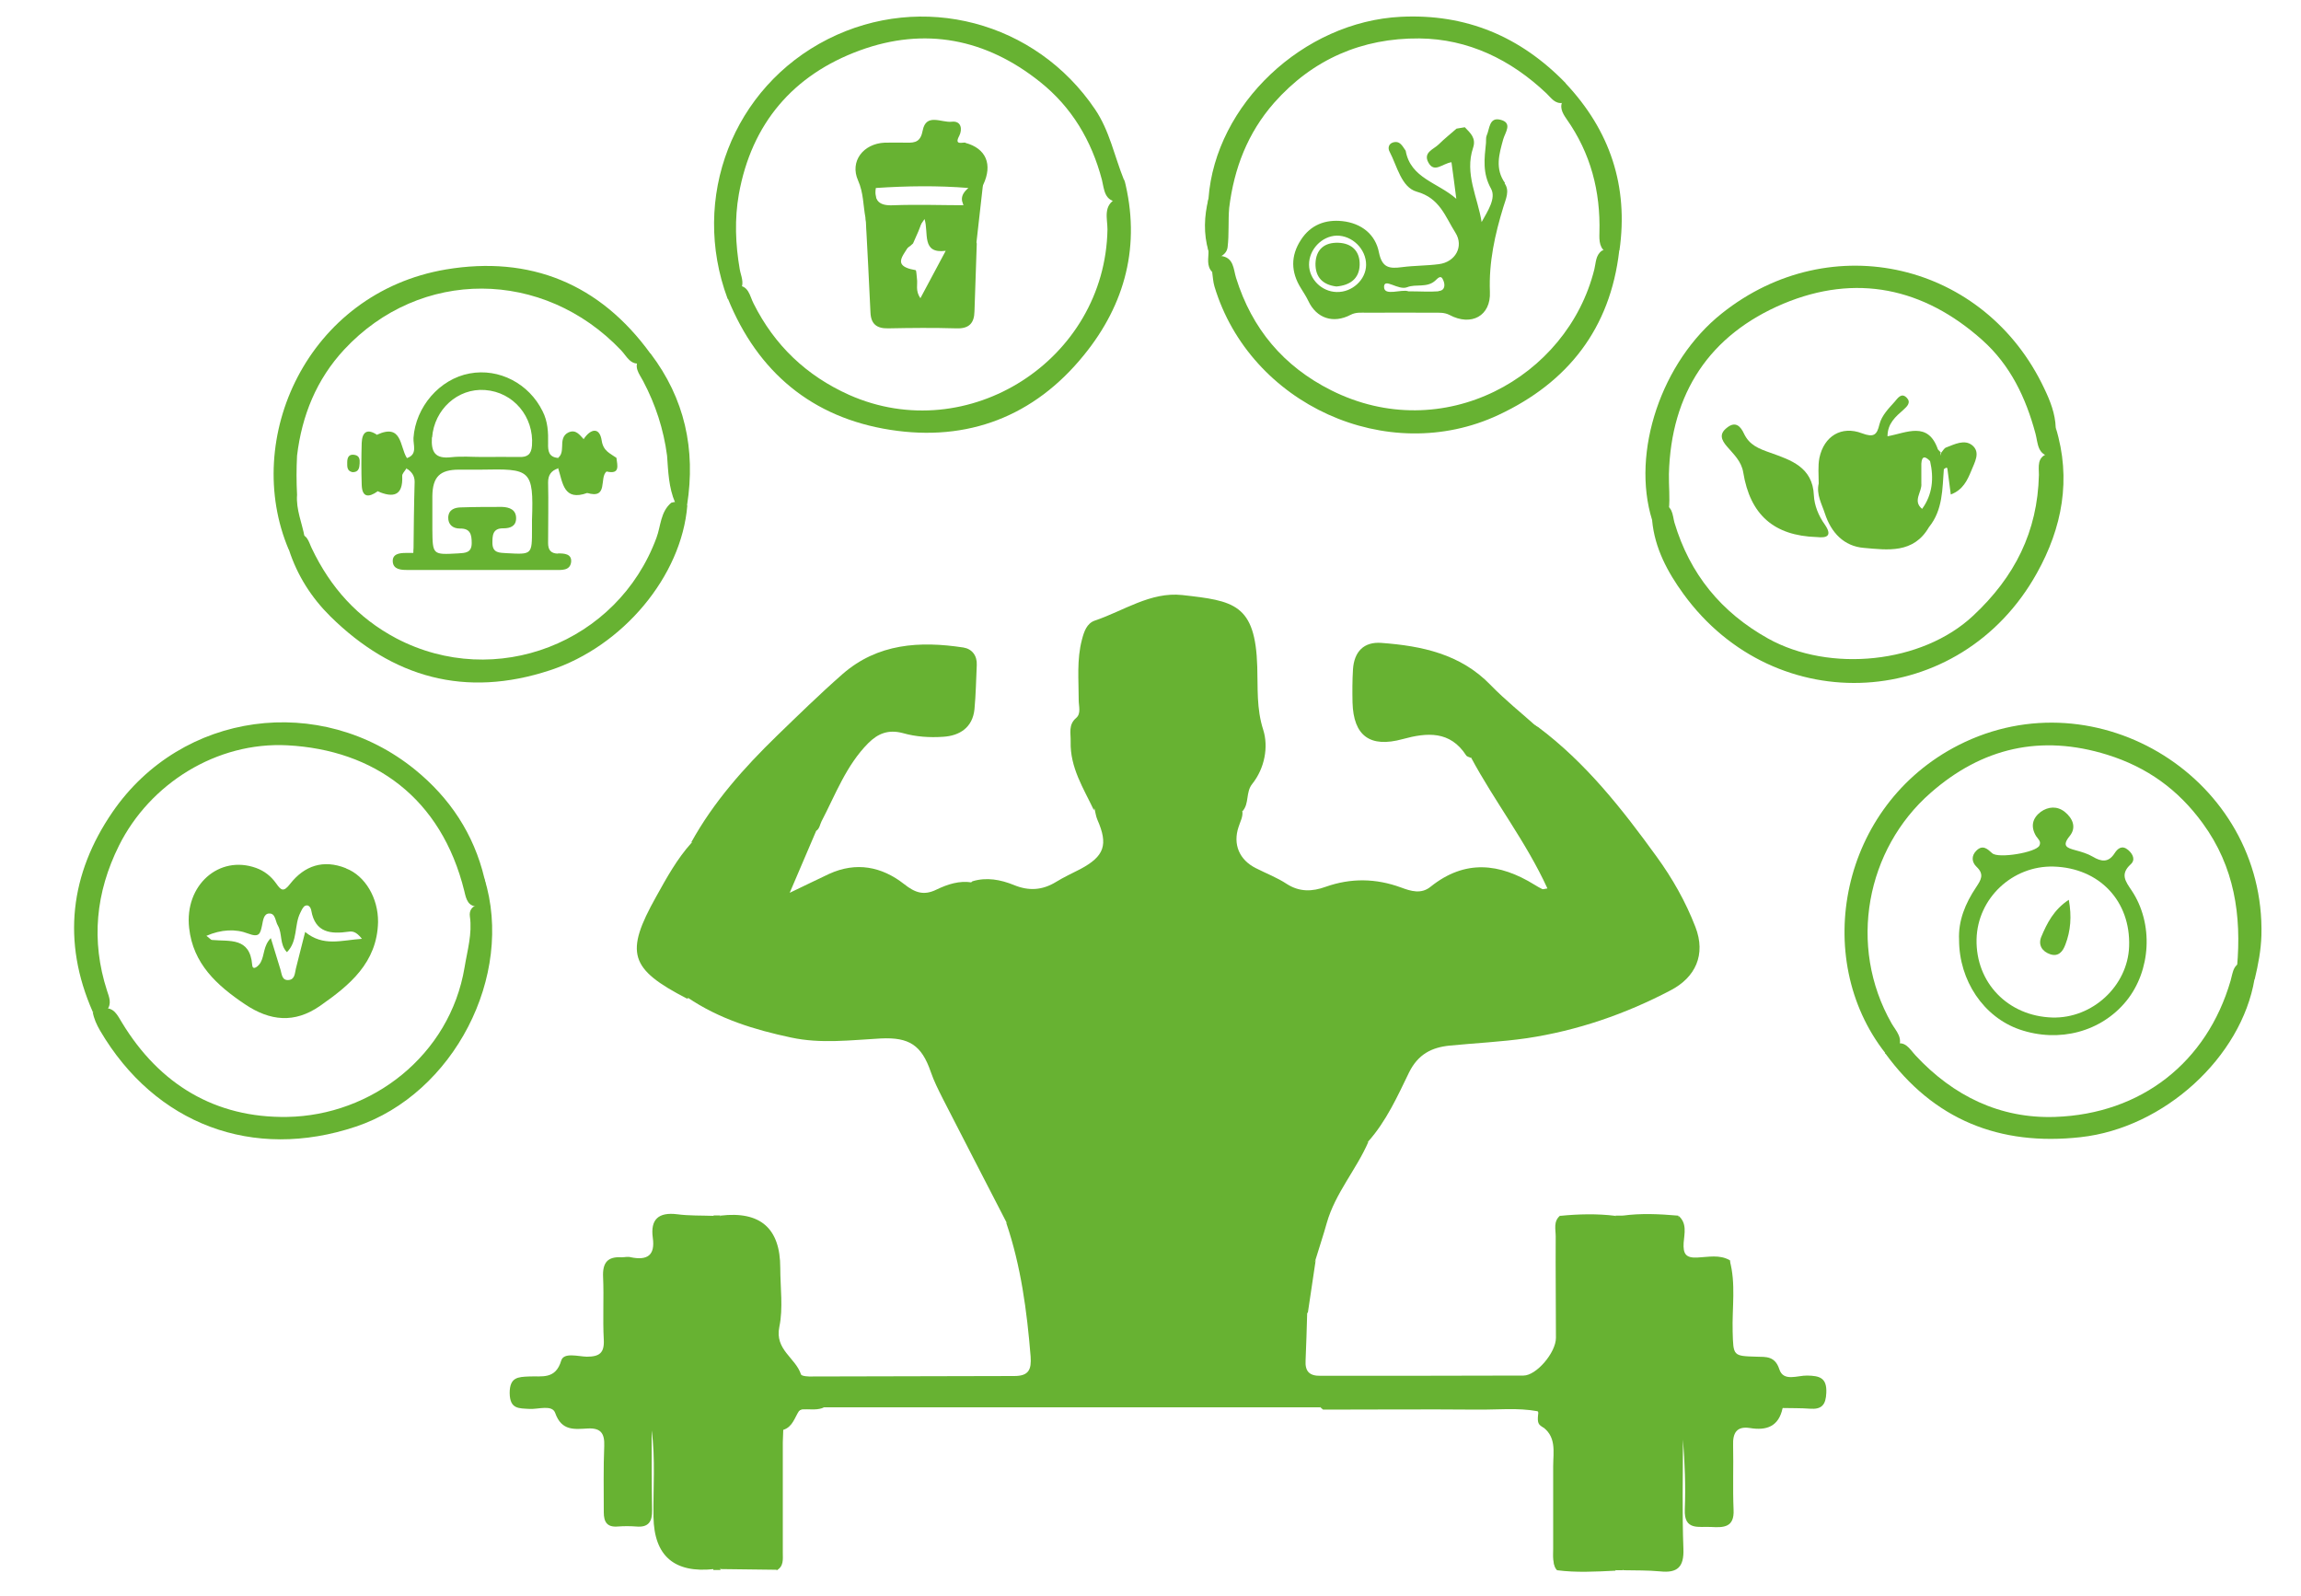 <?xml version="1.0" encoding="UTF-8"?>
<svg xmlns="http://www.w3.org/2000/svg" version="1.1" viewBox="0 0 1000 693.5">
  <defs>
    <style>
      .cls-1 {
        fill: #67b232;
      }
    </style>
  </defs>
  <!-- Generator: Adobe Illustrator 28.6.0, SVG Export Plug-In . SVG Version: 1.2.0 Build 709)  -->
  <g>
    <g id="Camada_1">
      <path class="cls-1" d="M539.9,352.4c.4,2.5-.9,4.6-1.6,6.9-2.6,7.6.3,14.4,7.5,18,4.5,2.3,9.3,4.1,13.5,6.9,5.5,3.5,11,3.3,16.8,1.2,11-3.9,21.9-3.7,32.8.3,4.3,1.6,8.8,3,12.9-.4,14.9-11.9,29.9-10.2,45.1-.8,1.1.7,2.2,1.3,3.4,1.9.2.1.5,0,2.2-.3-9.3-20.3-22.9-37.7-33.2-56.9-3.7-5.1-2.9-8.3,3.8-9.2,4.4-.6,7.5-4.2,12-5.4,5.2-1.4,9.1-1.4,13.4,1.4,20.7,15.5,36.4,35.5,51.4,56.2,6.9,9.5,12.6,19.5,16.9,30.6,4.7,12.1,0,22-10.8,27.6-19.6,10.3-40.5,17.5-62.5,20.8-11.1,1.6-22.3,2.1-33.5,3.2-7.9.8-13.7,3.8-17.6,11.6-5.1,10.5-9.9,21.2-17.8,30.1-4.6,3.9-6.3,10-10.7,14.3-2.1,2.1-3.4,4.2-6.3,2.7-3.3-1.6-3.5-4.4-1.7-7.4-1.5,2.7-2.5,5.6-3.4,8.6-2,6.6-7.7,9.5-13.6,6.3-7.9-4.3-15.1-4.8-22.2,1.2-.4.3-1,.7-1.4.7-13-.4-24.3,7.2-37,7.9-3.2.2-6.8-.1-9.3,1.8-7.1,5.4-15,5.2-23,4.1-4.4-.6-5.9.8-5.8,4.9,0,2.1-.4,4.2-1.3,6.2-1.5,3.1-3.5,5.5-7.3,4.9-3.8-.6-4.3-3.6-4-6.7.7-7.8-4.4-11.3-10.2-14.4-9.2-17.9-18.5-35.8-27.7-53.8-1.9-3.8-3.8-7.5-5.2-11.6-4-11.6-9.4-15.1-21.7-14.5-13,.7-26,2.4-39-.4-16-3.4-31.3-8.1-45-17.4-4.8-17-3.2-19.6,14.4-22.6,6.1-1,12.2-1.2,18.3-1.9,5.4-.7,10.3-1,13.8-6.3,2.1-3.1,6.4-2.5,9.8-2,5.4.8,10.6-.8,15.8-.9,10-.1,19.6.8,27.1-7.6,1.2-1.4,3.7-1.1,5.5-1,7.8.5,13.8-2.9,19.1-8.2,6.2-1.9,12.3-.7,18,1.6,6.5,2.7,12.4,2.3,18.3-1.3,3.4-2.1,7.1-3.8,10.6-5.6,10.5-5.6,12.2-10.6,7.4-21.5-.6-1.4-.8-3-1.2-4.6-.7-2-1.9-4.3.9-5.5,2-.8,3.5.8,4.6,2.4,4.2,6.1,9.6,6.4,16.2,4.6,11.6-3.2,23.2-6.2,34.9-8.8,8.4-1.9,9.1-1.3,7.9,7.7Z"/>
      <path class="cls-1" d="M437.1,531.4c9.2-2.2,11.7,0,12.7,9.9.3,2.6-1.5,7.2,2.4,7.3,3.7,0,3.7-4.6,3.9-7.8.3-4,.1-8,.3-12,0-1.3,0-2.9,1.6-3.4,1.6-.5,2.2.9,3,1.9,5.5,6.4,14.6,7.8,22.1,3.6,1.6-.9,3.2-2.9,4.7-2.8,13,.5,24.2-7.2,36.9-7.9,4-.2,8.4.3,11.4-2.8,7.3-7.8,15.1-5.1,22.6-1.3,5.5,2.8,8.1,1.8,10.3-3.9,2.1-5.3,6.6-9.5,8.5-15.2.6-1.9,2.6-3.8,5.1-2.5,2.3,1.2,2.1,3.6,1.4,5.7-.4,1.2-1.3,2.3-1.9,3.5-1.2,2.2-6.9,3.1-3.2,6.4,2.4,2.1,3.6-2.8,5.8-4.1,4.2-2.3,4.4-8.8,10-9.8-5.3,12.2-14.4,22.3-18.1,35.3-1.5,5.4-3.3,10.7-4.9,16-2.4,8.6-5.5,17-4.7,26.2,0,.9-.3,1.7-.7,2.5-7.2,6.2-16.4,7.9-25.1,9.6-10.7,2.1-21.6,3.2-32,6.8-2.2.7-4.2.7-6.4.6,1.2.6,2.7.3,3.8.1,4.3-.6,6.9,1,7.3,5.1.4,4.6-2.5,6.9-6.8,7.2-7.7.7-15.5.9-23.2-.1-10.5-1.4-20.8-2.3-30.1,4.4-2.5,1.8-5.7,1-8.6,1-26.2,0-52.4,0-78.6,0-3.2,0-6.4-.5-9.4,1.1-2.8.9-5.7.3-8.6.5-4.5,1.5-7.4,5.3-9.2,9-5.6,11.5-16,14.9-27.8,7.9-2.2,9.4-11.8,12-17,18.8-1.5,2-4.8,2.5-7.4.7-2.3-1.6-2.8-4.4-1.5-6.4,4.6-7.4-2-13.9-1.2-20.9,0,0-.4-.2-.6-.1-.2,0-.5.2-.7.4,0,11.5,0,23,.2,34.4.1,5-1.6,7.6-6.9,7.1-2.7-.2-5.4-.2-8,0-4.7.4-6.1-2-6.1-6.2,0-9.6-.2-19.2.2-28.8.2-5.5-1.5-7.9-7.2-7.6-5.7.3-11.3,1.2-14.1-6.7-1.3-3.8-7.3-1.6-11.1-1.8-4.7-.3-8.6.2-8.7-6.9,0-6.9,3.6-7,8.4-7.2,5.5-.3,11.5,1.5,14-6.9,1.1-3.7,7.3-1.8,11.1-1.7,5.5,0,7.7-1.6,7.4-7.4-.5-9.1.1-18.2-.3-27.2-.3-6.2,1.9-9,8.1-8.6,1.3,0,2.7-.4,4,0,7,1.4,10.6-.7,9.5-8.5-1.1-8,2.5-11.2,10.6-10.2,5.3.7,10.6.5,16,.7,2.7,3.6,1.3,7.7,1.4,11.6.2,10.9,0,21.8,0,32.7,0-12,0-23.9,0-35.9,0-2.9-.7-5.9,1.4-8.5q26-3.1,26,22.7c0,8.6,1.3,17.4-.4,25.6-2.1,10,7.1,13.5,9.4,20.7.3.8,3.4,1,5.2.9,29.2,0,58.3-.2,87.5-.2,6.3,0,7.5-2.8,7.1-8.5-1.6-19.7-4.2-39.3-10.6-58.1Z"/>
      <path class="cls-1" d="M539.9,352.4c0-3.9-.6-5.8-5.5-4.3-13.2,3.9-26.6,7.3-40.1,10.6-6.8,1.6-13.4,1.8-16.2-6.8-.7-2.3-2-3.8-2.7.2-4.5-9.5-10.4-18.5-10.1-29.8.1-3.7-1.1-7.3,2.4-10.3,2.2-1.9,1.1-5.1,1.1-7.7,0-8.8-.9-17.6,1.4-26.3.9-3.5,2.1-7.1,5.6-8.3,12.5-4.2,24.2-12.6,38-11.1,22.4,2.5,31.8,3.8,32.6,31.2.3,9.1-.4,18.1,2.6,27.4,2.3,7.3.7,16.6-4.8,23.5-2.9,3.6-1.2,8.5-4.2,11.8Z"/>
      <path class="cls-1" d="M422.3,383.4c-3.3,11-5.4,12.4-17,11.9-4.8-.2-9.1.9-11.3,5.8-2.7,5.8-7.4,6.9-12.6,4.3-4.5-2.3-8.5-2.1-13-.4-2.4.9-5.4,1.5-7.8,1-6.6-1.3-12.4-2-16.1,5.7-1.3,2.6-5.1,2.1-8.1,2.1-9.9,0-19.7,1-29.4,3.1-4.9,1.1-10,2.5-4.6,9.4,3.2,4.1-.7,6-3.8,7.7-25-12.9-27.2-19.8-13.4-44.4,4.5-8.1,9-16.3,15.3-23.3,4.9-3.7,10.7-5.9,15.2-10.2,3.3-3.1,6.9-5.1,11.6-2.8,3,1.6,5.5.7,8.2-1.2,11.4-7.8,17.2-5.1,19.2,9-3.6,8.4-7.2,16.8-11.5,26.9,6.9-3.3,12-5.8,17.1-8.2,11.8-5.4,22.9-3.2,32.6,4.4,4.8,3.8,8.6,5.1,14.1,2.4,4.8-2.3,9.9-4,15.4-3.1Z"/>
      <path class="cls-1" d="M354.6,361.1c-.8-.7-1.8-1.2-2.4-2.1-7-9.5-9.2-9.8-16.5-.9-2.9,3.5-5.3,5.2-8.7.6-3.3-4.4-6.2-2.4-9,.9-4.6,5.5-10.9,6.6-17.6,6.5,9.7-17.6,22.9-32.4,37.2-46.3,9.4-9.1,18.7-18.2,28.5-26.8,15.3-13.4,33.6-14.5,52.6-11.6,3.7.6,6,3.5,5.8,7.6-.3,6.4-.4,12.8-1,19.2-.8,8-6.5,11.6-13.7,12-5.8.4-11.8,0-17.4-1.6-6.4-1.7-10.9.2-15.1,4.4-9.6,9.7-14.2,22.3-20.3,34-.7,1.4-.8,3.1-2.3,4.1Z"/>
      <path class="cls-1" d="M565.4,574.9c0-.5,0-1.1,0-1.6,1.5-.4-.3-3.9,2.7-2.9-.2,6.9-.4,13.9-.7,20.8-.3,4.8,1.7,6.8,6.5,6.7,29.4,0,58.8,0,88.2-.1,5.6,0,14.1-10,14.1-16.4,0-14.7-.2-29.4-.1-44.1,0-3-1.1-6.5,1.9-9,3.7,2.7,3.8,6.7,3.9,10.8,0,11.5,0,23,0,34.4,0,5.2,1.4,5.7,6.1,3.5,6.1-2.9,8.9-6.7,8.6-13.6-.4-8.3-.4-16.6.1-24.8.2-3.5-.1-8,5.7-7.7,3.8,3.4,2.3,8,1.9,11.9-1,9.8-.3,19.6-.6,28.3.5-7-.7-15.1.6-23.2,5.4-2.9,5.8,1.5,6.2,4.7.8,5.2.5,10.6.3,15.9-.1,4.4,1.8,6.1,6.1,6.2,4.7.1,5-2.6,5.3-6.1.4-4.7-1.1-10.8,6.8-11,3.9,1.8,2.5,5.4,2.6,8.4.2,4.5,0,9,0,13.5-.1-5.3-.4-10.7,7.7-8.8,2.3.5,3.5-2.1,5.4-3,3-1.4,6-2.7,7.8,1.6.9,7.8-1.5,15.7,2.1,23.5,1.9,4.1-2.1,6.7-5.8,8.1-10,3.7-20.3,6.4-30.8,8.4-10,1.8-20,3.5-28.4,9.8-.6.5-1.3,1-2,1.2-3.5.9-4.7,8.3-8.4,5.3-3.4-2.8-8.1-5.3-9.7-10.2-.3-.8-.7-1.5-1.3-2.1h0c-8.7-1.6-17.5-.6-26.2-.7-22.3-.2-44.7,0-67,0-14.3-11.6-17.6-24.5-9.7-37.7Z"/>
      <path class="cls-1" d="M283,621.9c2.6-3.9,2.7,0,2.8,1.1.2,3.9,1.3,7.2,3.9,10.2,2.5,3,3.1,6.2-.7,8.9-1.3.9-3,2.2-.9,3.7,1.4,1.1,3.6.3,4.2-1.2,2.2-5.8,5.5-8.8,12.1-10,3.7-.6,4.1-6.3,4.2-10.5,0-2.1,0-4.7,2.9-5,2.9-.3,3.2,2.4,3.4,4.5.7,5.6,4.5,6.3,8.8,5.1,5.9-1.7,12.6-2.1,15.1-9.9,1-3.2,4.8-5.6,8.3-7.2,1.1.4,1.2.9.2,1.5-2,3-2.8,7-6.9,8.3-1.3,13.5-.1,27-.6,40.5-.2,6.8,0,13.7-2.1,20.3-8.1-.1-16.3-.2-24.4-.3-2.6-3-1.4-6.6-1.4-9.9-.2-11.4,0-22.8,0-34.2,0,12.5,0,25,0,37.4,0,2.3.6,4.9-1.6,6.7q-25.9,2.8-26.3-22.7c-.2-12.5.9-25.1-.8-37.6Z"/>
      <path class="cls-1" d="M668.4,316.1c-7.3-1.9-9.3,1.4-7.4,8.1-1.2,0-1.8.1-2.2,0-2.9-.9-4-6.3-7.7-4.3-3.6,2-.2,5.2.3,7.8.2,1.1,0,2.3-1.3,2.6-2.3.5-3.1-1.5-4.3-2.9-1.5-1.8-2.7-4.6-5.6-3.2-2,1-.9,3.4-.9,5.2-.7-.4-1.7-.5-2.1-1.1-7-10.8-17-10-27.6-7.1-14.2,3.9-21.4-1.4-21.8-15.9-.1-4.8-.1-9.6.2-14.4.5-7.7,4.7-12.1,12.4-11.5,17.5,1.3,34.3,4.8,47.3,18.2,6.5,6.7,13.8,12.5,20.7,18.7Z"/>
      <path class="cls-1" d="M774.7,612c-1.7,7.9-6.9,9.8-14.2,8.6-5.8-.9-7.5,2.2-7.3,7.5.2,9.3-.2,18.7.2,28,.4,7.8-4.4,7.8-9.8,7.5-5.3-.3-11.8,1.7-11.4-7.6.4-10.1,0-20.3-.8-30.4,0,15.8-.4,31.7.2,47.5.3,7.9-2.6,10.6-10.1,9.8-5.3-.5-10.7-.4-16-.5-2.5-2.2-2.4-5.2-2.4-8.1,0-16.7-.2-33.5.1-50.2.4-2.4,2-4.7,4.2-3.7,7.7,3.8,12.9-2.8,19.4-4,2.8-.5,5.8-2.3,8.4-1.1,10.5,4.8,19.1-.9,28.1-4.5,4.1-1.6,8.3-5.1,11.5,1.2Z"/>
      <path class="cls-1" d="M774.7,612c-8.1-1.1-13.4,5.9-20.8,7.4-4.7.9-10.1,1.3-14.5,4.1-.4.3-1,.6-1.5.5q-11.2-1.1-23.3,3.8c-6.2,2.5-6.9-3.2-9.2-6.3-2.2,1.2-1.6,3.7-2.5,5.6-1.3,4.6-3.8,8-8.3,9.9-6.5,2.8-10.1.6-10.6-6.5-.4-4.5.8-8.5,3.6-12.1.8-5.1,4.4-6.9,8.8-8,15.3-3.7,30.5-7.5,45.7-11.1,7.2-1.7,11.2-4.9,9.8-13.2-.9-5.7-.3-11.7-.4-17.6-4.9-7.3-4.9-14.6.2-20.8,2.8,10.2,1,20.6,1.3,31,.3,10.6.1,10.6,10.4,10.9,4.2.1,8-.3,9.9,5.5,1.8,5.5,7.9,2.6,12.1,2.7,5.3.1,8.6.9,8.3,7.5-.2,5.2-2,7.3-7.1,6.9-4-.3-8-.2-12-.3Z"/>
      <path class="cls-1" d="M819.3,457.6c-32.3-41.2-19.6-107.6,31.9-133.8,60.4-30.7,133.3,15,131.6,82.7-.2,6.5-1.4,12.7-2.9,19-6.7,4.3-5.2-3.3-7.7-5.2,2-22.5-1.1-43.6-14.9-62.5-10.7-14.7-24.2-24.4-41.5-29.8-28.9-9-54.5-3-76.8,16.6-27.8,24.3-36.2,66.4-16.9,100.2,1.9,3.3,5.3,6.4,2.7,11-1.3,2.3-3,3.4-5.6,1.9Z"/>
      <path class="cls-1" d="M40.3,439.7c-13.5-30.6-9.8-60,8.6-86.8,30.1-43.8,90.4-51.8,131.5-18.4,15.1,12.3,25.5,27.9,30.1,47.1,1.1,4.4,1.2,8.7-2.3,12.3-4.8.4-5.6-3.1-6.4-6.6-10-40.6-39.3-61.4-76.9-63.4-30.8-1.6-59.8,16.7-73.2,43.6-10.1,20.3-12.2,41.3-5.2,63,.9,2.8,2.2,5.6,0,8.4-1.8,1.8-3.9,1.7-6.1.8Z"/>
      <path class="cls-1" d="M718,226c-9.2-29.5,4.1-69,30.3-89.8,47.4-37.8,114.4-22.2,140.2,32.8,2.5,5.2,4.7,10.8,4.9,16.8,0,4.3,4.1,9.1-1.6,12.6-6.5-.3-6.1-6-7.2-10-4.2-15.6-10.9-29.7-23.1-40.6-25.5-22.8-55-29-86.5-15.8-32,13.5-48.8,38.8-49.7,74-.1,5.1.5,10.1,0,15.2-2.1,2.1-3.1,5.9-7.3,4.8Z"/>
      <path class="cls-1" d="M316.2,129.8c-16.3-43.8,2.3-91.9,43.6-112.8,41-20.7,90.3-7.7,116.1,30.5,6.3,9.3,8.4,20.3,12.5,30.5.5,3.5,2.4,7.2-1.9,9.7-6.6.1-6.6-5.4-7.6-9.5-4.5-17.1-13.1-31.6-26.9-42.6-23.5-18.8-50.1-24-78.3-13.7-29,10.6-47.1,31.8-52.6,62.5-1.9,10.7-1.5,21.8.4,32.7.5,2.8,2,5.6.5,8.6-1.3,2.2-2.1,5.2-5.8,4.1Z"/>
      <path class="cls-1" d="M890.3,197c4.5-2.8,2.3-7.4,3.1-11.2,6.9,22.4,2.8,43.6-8.2,63.3-33.2,59.6-113.5,64.2-153.6,9-6.9-9.5-12.5-19.9-13.6-32,2.1-1.8,2.8-4.3,3.5-6.8,5.6-.2,5.3,4.6,6.2,7.8,6.7,22.4,20.3,39,40.7,50.4,26.8,14.9,66.9,10.9,89.1-9.9,18.1-16.9,28-36.5,28.6-61.2,0-3.5-1-7.8,4.1-9.3Z"/>
      <path class="cls-1" d="M316.2,129.8c1.2-1.9,2.3-3.7,3.5-5.6,5.7-.7,6.1,4.5,7.8,7.7,9.1,18.2,23,31.4,41.5,39.7,51.7,23,111.3-15.2,112.3-71.9,0-4.7-2.1-10.4,4-13.5,3.7-1.8,2.6-5.4,3.3-8.3,7.3,28.5.5,54.3-17.6,76.5-21.5,26.5-50.4,37.7-84.1,32.4-33.9-5.3-57.6-25-70.6-57.1Z"/>
      <path class="cls-1" d="M207.4,393.2c2.3-3.5,2.8-7.5,3.1-11.5,13.2,42.4-13.4,93.7-55.8,107.9-44.8,15-87.3-1-111.2-41.7-1.5-2.6-2.7-5.2-3.2-8.1,1.5-.5,3-1.1,4.5-1.6,4.8-.6,6.2,3,8.2,6.2,16.3,26.9,40.6,41.5,71.8,41,36.7-.6,70.7-26.7,77.1-65,1.2-7.4,3.4-14.6,2.3-22.2-.3-2.3.7-4.2,3.2-4.9Z"/>
      <path class="cls-1" d="M687.6,618.4c0,2.1,0,4.2.2,6.3.2,3.3-1.8,8.2,1.9,9.2,4,1.2,7.9-1.8,10.3-5.7.7-1.1,1.3-2.3,1.9-3.4,1.7,1.3,1.7,3.2,1.7,5.1,0,15.8,0,31.6,0,47.4,0,1.9-.2,3.7-1.6,5.3-8.5.4-16.9.9-25.3-.2-2.2-2.2-1.1-5-1.1-7.6-.1-15.9,0-31.8,0-47.7,0-2.8.8-5.7-3.7-6.5-4.2-.7-2.9-4.1-1.9-6.9,2.8,2.8,5.2,5.9,8.4,8.1,4.2,3,5.5-3.9,9.3-3.3Z"/>
      <path class="cls-1" d="M125.5,238.9c-20.5-48.2,8.1-111.6,68.3-121.8,36.5-6.1,66.8,6.1,88.9,36.6.6,3.2-1.7,3.6-3.9,4.1-4.8,1.2-6.4-3-8.9-5.6-33.8-35.5-87.3-35.8-120.3-.3-12,12.9-18.4,28.6-20.5,46.1-.3,5.7-.3,11.3,0,17-.5,6.5,2.2,12.3,3.3,18.5-1.3,3.1-2,7-6.9,5.3Z"/>
      <path class="cls-1" d="M703.7,109c-3.9,33.8-22.3,57.2-52.4,71.3-48.4,22.7-108.1-4.6-123.5-55.8-.6-2-.7-4.2-1-6.3,1.3-2.3,0-5.9,3.6-7,5.9.6,5.6,5.8,6.8,9.6,6.9,22.1,20.6,38.4,41.3,48.8,48.5,24.4,102.7-5.4,114.4-52.6.7-2.8.5-6,3.2-8,2.5-1.1,5.1-2.8,7.6,0Z"/>
      <path class="cls-1" d="M125.5,238.9c2.7-1.3,2.6-3.9,2.9-6.3,5.1-1.5,5.7,2.9,7.1,5.7,8.1,17,19.9,30.2,36.7,39.1,43.1,22.6,96.2,2.1,113.1-43.7,1.9-5.1,1.7-11.2,6.4-15.2,2.6-.9,4.8,0,7,1.2-2.5,30.7-28,61.2-59.7,71.6-36.8,12.1-68.4,3.2-95.4-23.4-8.2-8.1-14.4-17.8-18-28.9Z"/>
      <path class="cls-1" d="M701.9,531.6c-2.9,10.2-.8,20.7-1.4,31.1-.3,4.8,0,9.6-.2,14.4,0,1.5-.1,4.2-2.2,3.4-9.1-3.9-12.7,4-20.1,9.4,0-21.4,0-41.5,0-61.5,8-.8,16.1-1,24.1,0,.9,1.2.8,2.3-.3,3.3Z"/>
      <path class="cls-1" d="M530.3,111.7c-.6,2.4-.8,5.1-3.5,6.5-2.6-2.7-1.5-6.1-1.6-9.2-1.2-7.6-1.2-15.1,0-22.7,3-40.9,41.2-76.9,83.6-79,28.4-1.4,52,8.6,71.6,28.8-.2,2.9,4.8,6.5-1.1,8.6-3.5.6-5.1-2.1-7.2-4.1-15.5-14.7-34-23.7-55.3-23.9-24.8-.2-46.3,9-63.1,28-11.5,13.1-17.4,28.5-19.5,45.6-.5,5.7,0,11.5-.7,17.2-.3,1.9-1.4,3.1-3.1,4Z"/>
      <path class="cls-1" d="M819.3,457.6c1.7-.6,2.8-1.7,3.4-3.4,5.1-2.6,7.2,1.7,9.8,4.5,16.4,17.6,36.7,27.5,60.6,26.7,37.6-1.3,66-23.8,76.3-59.2,1.1-3.8,1.1-8.4,7-7.8,1,2.4-1.3,6.5,3.4,7.1-5.7,33.9-39.2,64.7-75.6,68.7-35.1,3.9-63.9-7.5-85-36.6Z"/>
      <path class="cls-1" d="M729.3,558.8c-5.1,4.8-2.7,11.1-3.1,16.8-.4,4.9-.2,9.1-6.9,4.3-4.6-3.2-8,0-11.3,5.2-2.9-13.3.7-25.7-2.5-37.5-3.2-6.4-2.7-12.8-.3-19.3,8-1.1,16-.7,24.1,0,1.4,4.3,2.4,8.8,1,13.2-1.6,5,3.5,8.9,1.9,13.8-.7,1.4-1.4,2.8-3,3.5Z"/>
      <path class="cls-1" d="M729.4,555.6c0-9.1,0-18.2,0-27.3,3.9,3.3,2.6,7.8,2.3,11.8-.3,4.9,1,6.7,6.1,6.4,4.6-.2,9.5-1.4,14,1.2,0,6.9-.1,13.9-.2,20.8-1.5.4-3.4.5-4,2.2-2.2,6.6-5.5,7.8-12.9,4.1-.7,3.9-1.4,7.8-2,11.6.2.7.7,1.5.1,2.2-.9,1.1-1.9.8-2.3-.3-.7-1.8-.2-3.7-.3-5.5-.5-9,1-18.1-.8-27.1Z"/>
      <path class="cls-1" d="M679.7,43c1.7-2.1-1.2-4.7.7-6.8,19.3,20.5,27.4,44.7,23.4,72.7-1.9-.4-2.6,3.6-4.9,1.2-3.9-1.8-3.9-5.5-3.8-8.9.5-18.1-3.8-34.6-14.3-49.5-1.8-2.6-3.5-5.5-1.1-8.7Z"/>
      <path class="cls-1" d="M298.6,219.6c-1.6.8-3.3,1.1-4.9,0,0-.4-.2-.8-.3-1.2-2.8-6.5-3-13.5-3.5-20.4-1.5-11.4-5-22.2-10.4-32.4-1.6-3.1-4.6-6.3-1.3-10.2,1.5-.6,3-1.2,4.5-1.8,14.9,19.6,19.7,41.7,15.9,65.9Z"/>
      <path class="cls-1" d="M702.1,682.4c0-19.2-.1-38.5-.2-57.7.5-1.8.2-4.5,3.5-3.2,0,20.3,0,40.6-.1,60.9-1.1,0-2.2,0-3.2,0Z"/>
      <path class="cls-1" d="M310,682.2v-59.6c1,0,2.1,0,3.1,0,0,19.9,0,39.8,0,59.7-1,0-2.1,0-3.1,0Z"/>
      <path class="cls-1" d="M313,528.2v60c-1,0-1.9,0-2.9,0,0-20,0-40,0-60,1,0,1.9,0,2.9,0Z"/>
      <path class="cls-1" d="M705.3,528.3c.1,6.4.2,12.8.3,19.3,0,13.1,0,26.3,0,39.4-1.2,0-2.5,0-3.7,0,0-18.5,0-36.9,0-55.4,0-1.1.2-2.2.2-3.3,1,0,2.1,0,3.1,0Z"/>
      <path class="cls-1" d="M670,613.5c.2,1.3,0,3.4.6,3.8,8.2,4.3,6.2,12,6.2,18.8.1,15.4,0,30.7,0,46.1-2.3-2.7-1.8-6-1.8-9.1,0-11.9,0-23.9,0-35.8,0-6.4,1.7-13.4-5.5-17.8-1.7-1-1.1-3.9-.9-6.1.5,0,1,0,1.5.2Z"/>
      <path class="cls-1" d="M337.5,682.5c.3-17.5.6-35.1,1-52.6,0-2.8-.7-5.9,1.7-8.3,0,17.7,0,35.5,0,53.2,0,2.8.5,6-2.8,7.7Z"/>
      <path class="cls-1" d="M568.3,570.4c-.9,1-1.8,1.9-2.7,2.9-.3-9.1,1.3-17.8,6.2-25.7-1.1,7.6-2.3,15.2-3.4,22.8Z"/>
      <path class="cls-1" d="M525.2,86.4c0,7.6,0,15.1,0,22.7-2.2-7.5-1.9-15.1,0-22.7Z"/>
      <path class="cls-1" d="M566.6,505.9c-.2,2-1.1,3.6-3.2,3.8-2.2.2-3.4-1.2-3.2-3.4.2-1.9,1.2-3.7,3.2-4,2.3-.3,3.1,1.5,3.2,3.6Z"/>
      <path class="cls-1" d="M573.5,611.6c-72.3,0-144.6,0-216.9,0,2.6-3.9,6.6-2.9,10.2-2.9,25.4,0,50.8,0,76.2,0,3.9,0,8.1.9,9.9-4.4.8-2.3,3.6-1.8,5.7-2.3,13.1-3.4,26,.7,39.1.3,2.7,0,5.4,0,8-.2,2.1-.2,4.7-.3,4.8-3.1.1-3-2.7-2.9-4.7-3-4-.2-8,0-12-.2-1.8,0-4.4.2-4.6-2.2-.2-2.5,2.5-2.2,4.2-2.5,24.4-3.8,48.3-9.8,72.1-16.2,0,4.5.2,9.1,0,13.6-.2,5.4.4,9.5,6.7,11.8,6.1,2.2,3.8,7.2,1.4,11.4Z"/>
      <path class="cls-1" d="M283.7,558.2v25.5c0,0-.2,0-.3,0v-25.4c0,0,.2,0,.3,0Z"/>
      <path class="cls-1" d="M455,564.5c-.3,1.2-1.2,1.7-2.3,1.5-1.5-.2-2.3-1.2-2.1-2.7.1-1.2,1.1-1.8,2.2-1.5,1.4.3,2.2,1.1,2.2,2.7Z"/>
      <path class="cls-1" d="M444.8,539.8c2.2,2,1.9,3.7.2,6-1.8-2.1-1.9-3.8-.2-6Z"/>
      <path class="cls-1" d="M729.4,555.6c3.1,7.7.8,15.7,1.7,23.5.3,2.4-1.6,5.5,1.7,7.3,1,1.8,1.6,3.9-1,4.3-2.1.3-2.2-2-2.2-3.5-.1-9.5-.1-19-.2-28.5,0-1.1,0-2.1,0-3.2Z"/>
      <path class="cls-1" d="M124.9,197.3c0,5.9,0,11.8,0,17.7-2.2-5.9-2.1-11.8,0-17.7Z"/>
      <path class="cls-1" d="M529.9,89.5c0,5.9,0,11.9,0,17.8-2.2-5.9-2.3-11.9,0-17.8Z"/>
      <path class="cls-1" d="M293.8,219.7c.1-7.5.3-14.9.4-22.4,2.2,7.5,2.5,15-.4,22.4Z"/>
      <path class="cls-1" d="M789.5,233.4c-18.6-.6-28.9-9.7-31.9-28.1-.8-4.9-4.2-7.9-7.1-11.3-2.4-2.8-3.5-5.4,0-8.1,3.8-3.1,6-.5,7.4,2.5,2.4,5.1,6.5,6.6,11.6,8.4,8.6,3.1,18.3,6.1,18.8,18.5.2,4.3,2,8.8,4.7,12.6,3.4,4.9,1.1,6-3.4,5.5Z"/>
      <path class="cls-1" d="M843.6,196.8c.7-.8,1.3-2,2.1-2.3,3.7-1.4,8-3.7,11.4-1,3.8,3.1,1,7.5-.4,11.1-1.7,4.1-3.6,8.3-8.9,10.3-.5-3.9-1-7.6-1.5-11.4,0-.1-.4-.3-.6-.2-.2,0-.4.3-.6.5-4.9-1.4-2.1-4.4-1.5-7Z"/>
      <path class="cls-1" d="M420.9,81.6c2.1-.5,4.2-1,6.3-1.4-1,8.6-1.9,17.1-2.9,25.7-.3-.2-.6-.3-.9-.5-5-1.2-7.5-4.2-5-9.1,1.6-3.3.7-6-.3-9-.4-2.5,1.1-4.1,2.7-5.6Z"/>
      <path class="cls-1" d="M176.8,199.1c0,1.5-.1,3-.2,4.5-.6,1.1-1.9,2.2-1.8,3.3.4,8.7-4,9.5-10.7,6.6-5-6.1-5.1-18.1-.2-24.6,10.9-5,9.8,5.2,12.9,10.1Z"/>
      <path class="cls-1" d="M242.5,203.6c0-1.5,0-3.1,0-4.6,1.7-1.3,1.7-3.2,1.8-5,0-2.4.2-4.9,2.8-6.1,3.2-1.4,4.8,1.1,6.6,3,5.1,5.4,5.9,16.9,1.6,23.3-10.4,3.8-10.7-4.4-12.7-10.6Z"/>
      <path class="cls-1" d="M255.2,214.2c-1.8-7.7-1.2-15.6-1.6-23.3,3.1-4.7,7-5.4,7.9.6.7,4.6,3.7,5.5,6.4,7.5-2,1.6-2.2,4.4-4.3,5.9-3.3,2.7,1,12.2-8.5,9.3Z"/>
      <path class="cls-1" d="M163.9,189c0,8.2,0,16.4.1,24.6-3.7,2.6-6.6,2.7-6.8-2.8-.2-6.1-.2-12.2,0-18.4.2-4.7,2.4-6.3,6.7-3.4Z"/>
      <path class="cls-1" d="M176.7,203.7c2,0,4.2.7,4.3,2.8.3,11.3,2.8,22.8-1.3,33.9.1-10.3.2-20.7.5-31,0-2.8-1.4-4.4-3.4-5.8Z"/>
      <path class="cls-1" d="M153.2,205.2c-2.5-.5-2.3-2.5-2.3-4.3,0-2.2.8-3.7,3.3-3.2,2.1.4,2.2,2.1,2.1,3.7-.1,1.9-.4,3.8-3,3.8Z"/>
      <path class="cls-1" d="M263.6,204.9c0-3,.4-5.7,4.3-5.9.4,3.3,1.7,7.3-4.3,5.9Z"/>
      <path class="cls-1" d="M926.4,387c-2.7-4-5.1-7.1-.4-11.4,2.1-1.9,1-4.4-1.1-6.2-2.6-2.2-4.5-.8-5.9,1.4-2.7,4.2-5.8,3.7-9.5,1.5-2.2-1.3-4.9-2.1-7.5-2.8-3.7-1-6.1-1.8-2.5-6.2,3-3.7,1.3-7.7-2.2-10.5-3.3-2.6-7.1-2.3-10.4,0-3.7,2.8-4.5,6.5-2,10.6.9,1.3,2.3,2.3,1.4,4.1-1.5,3-17.9,5.7-20.5,3.3-2.1-1.9-4.1-3.8-6.8-1.2-2.4,2.3-2.1,5.1,0,7.1,3.5,3.3,1.9,5.7-.2,8.9-4.7,7-7.8,14.6-7.4,22.8,0,17.8,10.7,33.6,26.3,39,17.2,5.9,35.5,1,46.4-12.4,10.7-13.2,11.9-33.6,2.3-48ZM891.9,442.2c-19.2-.6-33.3-15.1-32.9-34,.4-17.8,15.6-32.1,33.5-31.6,19.9.6,33.5,15,32.8,34.7-.6,17.2-16,31.4-33.4,30.9Z"/>
      <path class="cls-1" d="M150.3,377.3c-9.8-3.9-18-1.1-24.2,6.8-2.9,3.8-4,2.8-6.1-.2-2.2-3.1-5.1-5.4-8.7-6.7-16.1-5.8-31.2,7.5-29.1,26.1,1.7,15.5,12,24.9,24.2,33.1,11,7.4,21.6,8.4,32.6.8,12.9-9,24.9-18.8,25.3-36.5.1-10.4-5.6-20.1-13.9-23.3ZM132.6,405.1c-1.3,5.2-2.7,10.5-4,15.8-.5,2-.4,4.7-3.1,5-3,.3-3-2.5-3.6-4.5-1.3-4.3-2.6-8.6-4.2-13.7-3.3,3.3-2.7,7.4-4.4,10.5-.8,1.5-3.5,4-3.7,1.1-1-12.1-9.8-10.1-17.4-10.8-.6,0-1.2-.9-2.5-1.8,6.4-2.8,12.7-3.1,18.1-1,5,1.9,5.3,0,6.1-3.6.4-2,.7-5,3-5.1,2.9-.2,2.7,3.4,3.9,5.3,2,3.5.6,8.1,3.9,11.5,4.8-4.8,3.1-11.8,5.8-17.1.6-1.2,1.2-2.7,2.2-3.1,1.5-.6,2.4.9,2.6,2.2,1.7,9.6,8.5,10.2,16.2,9.1,1.6-.2,3.2-.2,5.8,3.1-9,.6-16.8,3.5-24.7-3Z"/>
      <path class="cls-1" d="M843.6,196.8c-.5-.5-.9-1-1.4-1.5-4.3-12.4-13.6-7.2-21.9-5.7,0-5.6,3.6-8.6,6.9-11.5,1.8-1.6,3.4-3.3,1.4-5.3-2.3-2.3-3.9.3-5.2,1.8-2.6,2.9-5.6,5.9-6.6,9.8-1.1,4.7-2.5,5.8-7.6,3.9-8.9-3.4-16.5,1.2-18.5,10.7-.7,3.6-.3,7.4-.3,11.1,0,0,0,0,0,0-1.1,4.8,1.3,8.8,2.7,13.1,2.7,8.3,8.3,14.2,16.9,14.9,10.3.9,21.6,2.6,28.3-9,6.1-7.5,5.8-16.6,6.5-25.4-1.4-2.1-1.7-4.5-1.5-7ZM835.4,221.2c-4.4-3.5,0-7.4-.4-11.1,0-2.9,0-5.7,0-8.6.2-3.6,1.8-3.2,3.8-1.1,1.7,7.4,1.1,14.5-3.5,20.8Z"/>
      <path class="cls-1" d="M419.6,62c-1.2-.3-5.1,1.4-2.7-3,1.4-2.8.9-6.6-3.3-6.1-4.4.5-11.1-3.9-12.6,3.8-.9,4.8-3.1,5.4-6.9,5.3-3.2-.1-6.4,0-9.6,0-9.3.4-15.3,8.1-11.6,16.4,2.4,5.4,2.2,10.8,3.2,16.1.9,4.9.7,9.9,1.5,14.8.9,4.9,4,6.3,7.9,3.5,3.6-2.6,8.1-3.8,11.3-7,3.7-8.1,5.1-11.7,3.5-14.3-4.3-.8-8.6-1-12.9-1q-7.9,0-6.8-8.8c13.5-.9,26.9-1.1,40.4,0,0,.9,0,1.9,0,2.8,3,0,4.9-1.8,6.3-4.2,4.2-8.9,1.2-15.8-7.7-18.2Z"/>
      <path class="cls-1" d="M422.9,103.9c-3.8-1.2-7.6-2.6-10.7-.2-2.1-5.7-.3-8.6,6.1-9.5,2-.3,4.7-2,2-5-10.7,0-21.4-.4-32.1,0-6.1.3-8.4-1.9-7.7-7.7-2.9,6.4-.8,9.3,6.2,9.6,11.3.5,11.3.7,8.3,11.8,0,.3,0,.5-.1.8,0,0,0,0,0,0-3.2,2.5-7.8,2-10.7,5-3.1,3.1-4.5,1.5-5.2-2-.9-4.2-1.9-8.3-2.8-12.4.7,13.8,1.5,27.7,2.1,41.5.2,5,2.7,7,7.7,6.9,9.9-.2,19.7-.3,29.6,0,5.5.2,7.8-2.2,7.9-7.4.3-9.8.7-19.7,1-29.5-.3-.8-.8-1.4-1.4-1.9ZM400,129.6c-2.3-3.3-1.1-6-1.5-8.5-.2-1.3-.2-3.7-.6-3.7-13.1-2.2-1.7-8.7-2.4-13.1,1.9-2.7,3.8-5.5,6.3-9.1,1.9,6-1.5,15.2,9.2,13.8-3.6,6.7-7.1,13.3-11,20.6Z"/>
      <path class="cls-1" d="M411.6,108.2c-.3-4.2-7.8-1.1-7-7.5.8-5.7,1.2-9.9,8.3-9.5,2.6.2,5.3,0,7.5-1.9,0-.5.3-.9.6-1.3,3.5,2,3.3,5.1,1.8,8.1-1.7,3.4-1.9,6.4.8,9.3-4.1.6-8.4.3-11.9,2.9Z"/>
      <path class="cls-1" d="M242.4,240.6c-3.1-.1-4.2-1.7-4.2-4.6,0-8.8.2-17.6,0-26.4,0-3.1,1.3-5,4.2-6,1.4-1.6,1.4-3.1,0-4.6-3.9-.4-4.3-3-4.2-6.3.1-4.8-.1-9.5-2.4-14-5.9-12-18.9-18.8-31.7-16.4-13.1,2.4-23.5,14.6-24.4,28-.2,3.1,1.9,7.2-2.9,8.8-1.4,1.4-1.7,2.9-.2,4.5h0c1.7,1,4.2,1.2,4,4.2-.6,10.8,1.2,21.8-1,32.5-1.1,0-2.1,0-3.2,0-2.8,0-6,.4-5.7,3.9.3,3.3,3.6,3.5,6.3,3.5,3.2,0,6.4,0,9.6,0,18.2,0,36.3,0,54.5,0,2.9,0,6.6.4,7.1-3.4.4-3.7-3.1-3.8-5.7-3.8ZM187.8,190.1c.9-12.1,11.1-21.5,23-20.6,12.4.9,21.3,11.7,20.4,24.1-.3,3.9-2,5.1-5.5,5-5.3-.1-10.7,0-16,0-4.5,0-9.1-.4-13.6.1-7,.8-8.8-2.2-8.4-8.6ZM231.2,226c0,1.3,0,2.7,0,4,0,11.1,0,11-11,10.4-3.1-.2-6.1,0-6.2-4.3,0-3.3,0-6.6,4.8-6.5,2.9,0,5.5-.9,5.5-4.4,0-3.7-2.9-4.8-6.1-4.9-5.9,0-11.8,0-17.6.2-2.8,0-5.6.8-5.8,4.3-.1,3.1,1.9,4.9,5.1,4.9,4.5-.1,5.1,2.6,5.1,6.3,0,4.3-2.8,4.3-5.9,4.5-11.1.6-11.1.7-11.2-10.5,0-4.8,0-9.6,0-14.4.1-8.4,3.3-11.5,11.6-11.5,3.2,0,6.4,0,9.6,0,21.3-.4,22.9-.3,22.1,21.9Z"/>
      <path class="cls-1" d="M654.1,79.6c-4.5-6.3-2.6-12.6-.8-19.1.8-2.9,4.3-7.2-1.4-8.5-4.8-1.1-4.5,4.1-5.8,6.9-.4.9-.2,2.1-.3,3.2-.7,6.8-1.6,13.1,2.2,19.9,2.3,4.2-1.5,9.8-4.1,14.5-1.7-10.8-7.5-21-3.7-32.3,1.4-4.2-1.2-6.4-3.6-8.9-1.2.2-2.4.4-3.6.6-2.6,2.3-5.3,4.4-7.7,6.8-2.2,2.2-7,3.5-4.5,8,2.6,4.6,6,.4,10-.2.7,5.2,1.4,10.2,2.1,15.9-8-7.1-19.9-8.9-22-20.9-1.4-1.9-2.4-4.5-5.5-3.6-2,.6-2.3,2.6-1.5,4,3.3,6.3,5.1,15.5,11.8,17.4,10.1,2.8,12.4,10.9,16.8,17.8,3.8,6,0,12.8-7.2,13.7-5.3.7-10.7.6-16,1.3-5.4.7-8.6.4-10-6.3-1.5-8-7.7-12.8-15.9-13.7-7.4-.8-13.8,1.6-18,8.1-4.6,7-4.4,14.1,0,21.1,1.1,1.8,2.3,3.6,3.2,5.5,3.5,7.5,10.8,10,18.4,6,2.3-1.2,4.7-.9,7.1-.9,9.6,0,19.3-.1,28.9,0,2.4,0,4.7-.2,7,1,9.4,5,18,.4,17.5-10.1-.5-12.9,2.2-25,5.9-37,1-3.3,2.8-6.9.5-10.1ZM580.8,126.9c-6.4-.2-11.8-5.5-11.9-11.8-.1-6.6,5.5-12.5,12-12.7,6.8-.1,12.9,5.9,12.8,12.8-.1,6.4-6.1,11.9-12.8,11.7ZM625.1,126.6c-3.9.3-7.9,0-13,0-3-1.1-10.6,2.3-10.6-1.9,0-4.2,6.2,1.7,10.1.1,3.7-1.5,8.5.4,12.1-2.8,1.1-1,2.5-2.8,3.5-.3.9,2,.9,4.6-2.1,4.8Z"/>
      <path class="cls-1" d="M899.1,391.1c1.3,7.2.8,13.4-1.5,19.4-1.1,3-3,5.4-6.6,4.2-3.5-1.2-5.3-4-3.9-7.5,2.5-6,5.5-11.9,11.9-16.1Z"/>
      <path class="cls-1" d="M580.8,124.5c-5.9-.7-9.2-4-9.1-10,.2-6.2,4-9.2,9.9-9,5.9.2,9.5,3.7,9.3,9.7-.2,6-4.3,8.8-10.1,9.3Z"/>
    </g>
  </g>
</svg>